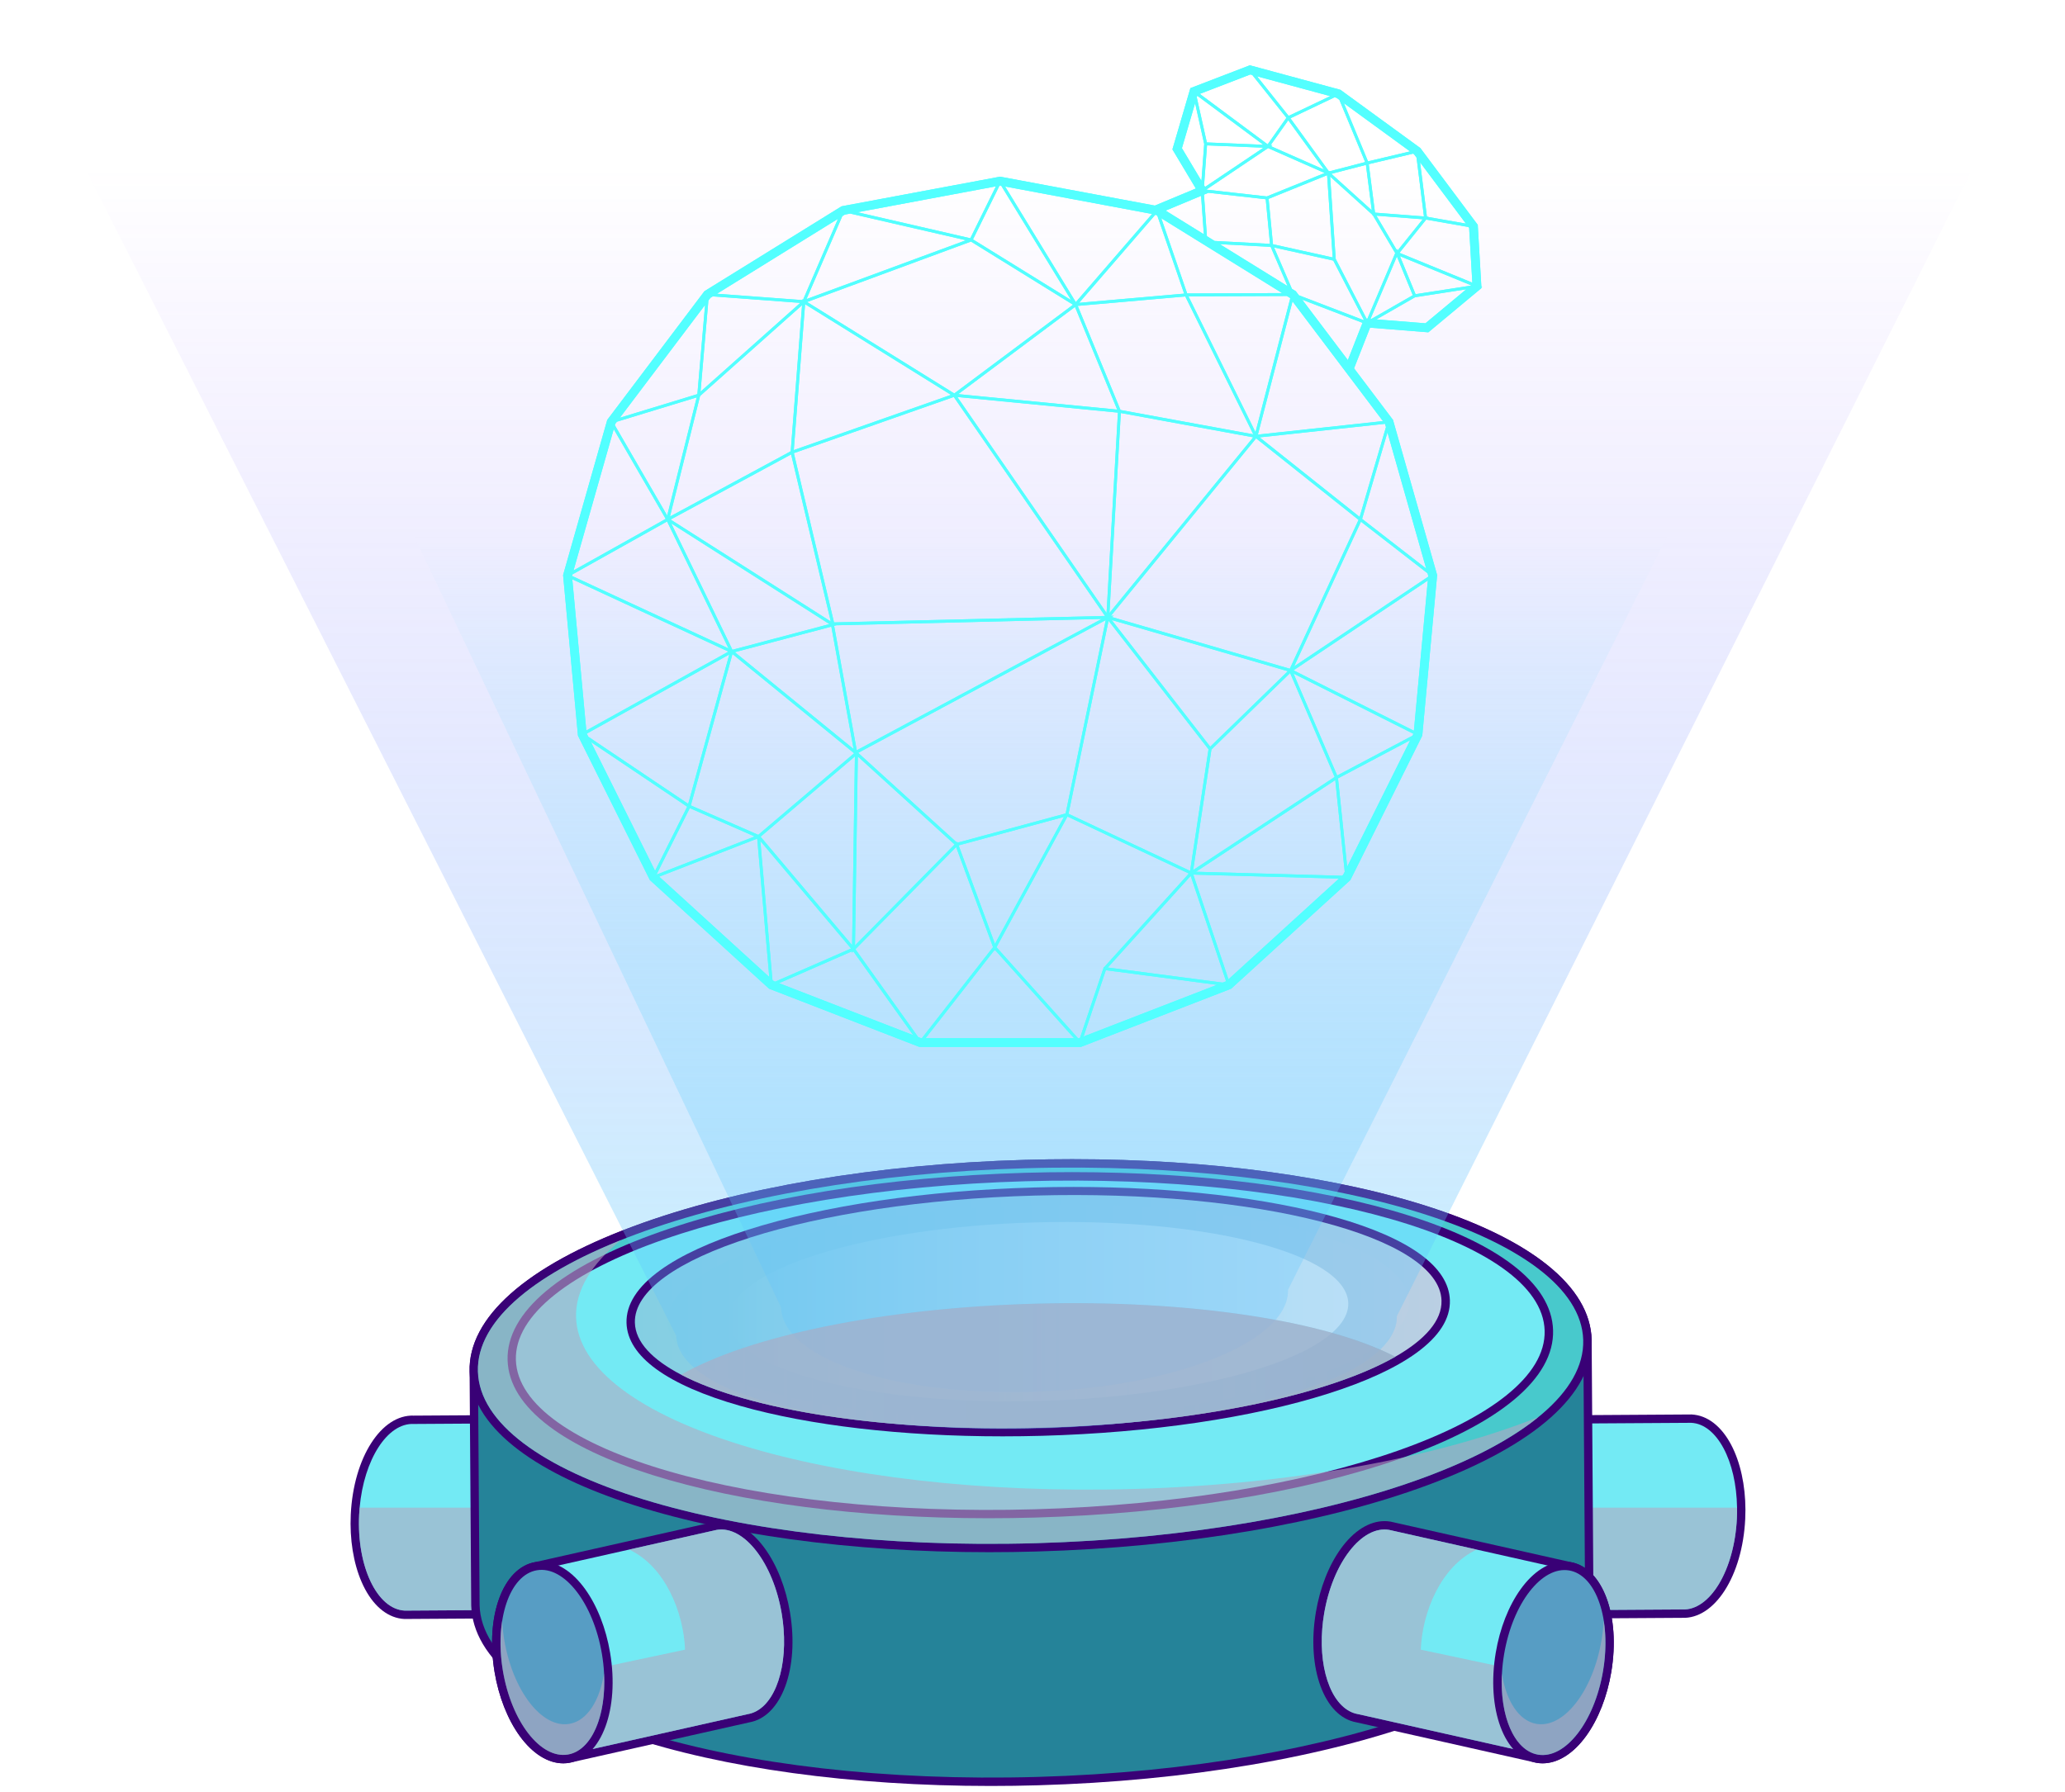 <svg width="235" height="204" viewBox="0 0 235 204" fill="none" xmlns="http://www.w3.org/2000/svg">
<path d="M45.342 184.196C43.634 183.824 42.145 182.36 41.152 180.073C40.221 177.93 39.782 175.202 39.918 172.391C40.231 165.917 43.386 160.983 47.106 161.138L68.089 161.006H68.115C68.341 161.018 68.569 161.048 68.79 161.096C70.499 161.469 71.987 162.933 72.98 165.22C73.911 167.362 74.35 170.09 74.214 172.902C73.901 179.376 70.746 184.309 67.026 184.155L46.043 184.286H46.017C45.791 184.274 45.563 184.245 45.342 184.196Z" fill="#390176"/>
<path d="M73.285 171.614C73.29 172.021 73.285 172.436 73.264 172.855C72.98 178.722 70.197 183.354 67.044 183.201L46.063 183.333C42.912 183.18 40.587 178.301 40.87 172.434C40.883 172.156 40.901 171.883 40.926 171.612C41.417 166.141 44.086 161.943 47.088 162.087L68.069 161.956C70.996 162.097 73.209 166.314 73.284 171.612L73.285 171.614Z" fill="#73EAF4"/>
<g style="mix-blend-mode:multiply" opacity="0.6">
<path d="M73.285 171.614C73.29 172.022 73.285 172.436 73.264 172.855C72.98 178.722 70.197 183.354 67.044 183.201L46.063 183.333C42.912 183.18 40.587 178.301 40.87 172.434C40.883 172.156 40.901 171.883 40.926 171.612H73.285V171.614Z" fill="#B2A8C1"/>
</g>
<path d="M169.737 184.196C168.029 183.824 166.541 182.36 165.548 180.073C164.617 177.93 164.178 175.202 164.314 172.391C164.627 165.917 167.781 160.983 171.502 161.138L192.484 161.006H192.511C192.737 161.018 192.965 161.048 193.186 161.096C194.894 161.469 196.382 162.933 197.375 165.22C198.307 167.362 198.746 170.09 198.609 172.902C198.297 179.376 195.142 184.309 191.422 184.155L170.439 184.286H170.412C170.186 184.274 169.958 184.245 169.737 184.196Z" fill="#390176"/>
<path d="M197.681 171.614C197.686 172.021 197.681 172.436 197.659 172.855C197.375 178.722 194.593 183.354 191.44 183.201L170.459 183.333C167.307 183.18 164.982 178.301 165.265 172.434C165.278 172.156 165.297 171.883 165.322 171.612C165.812 166.141 168.481 161.943 171.483 162.087L192.464 161.956C195.391 162.097 197.605 166.314 197.679 171.612L197.681 171.614Z" fill="#73EAF4"/>
<g style="mix-blend-mode:multiply" opacity="0.6">
<path d="M197.681 171.614C197.686 172.022 197.681 172.436 197.659 172.855C197.375 178.722 194.593 183.354 191.44 183.201L170.459 183.333C167.307 183.18 164.982 178.301 165.265 172.434C165.278 172.156 165.297 171.883 165.322 171.612H197.681V171.614Z" fill="#B2A8C1"/>
</g>
<path d="M112.74 203.293C96.976 203.293 82.286 201.278 71.378 197.622C65.96 195.806 61.683 193.658 58.668 191.241C55.408 188.628 53.712 185.768 53.625 182.744L53.441 156.124C53.273 149.988 59.882 144.119 72.052 139.6C83.911 135.195 99.75 132.504 116.651 132.023C118.439 131.971 120.245 131.946 122.018 131.946C137.782 131.946 152.472 133.961 163.379 137.617C168.798 139.433 173.075 141.581 176.09 143.998C179.35 146.611 181.046 149.471 181.132 152.495L181.317 179.115C181.485 185.251 174.876 191.12 162.706 195.639C150.847 200.044 135.008 202.735 118.106 203.216C116.319 203.268 114.516 203.293 112.745 203.293H112.738H112.74Z" fill="#390176"/>
<path d="M54.578 182.716C54.914 194.502 83.346 203.253 118.08 202.263C152.816 201.273 180.702 190.915 180.366 179.13L180.181 152.52C179.845 140.734 151.414 131.983 116.68 132.973C81.944 133.963 54.058 144.321 54.394 156.106L54.578 182.716Z" fill="#258399"/>
<path d="M112.555 176.683C96.79 176.683 82.1 174.67 71.192 171.012C65.774 169.196 61.498 167.048 58.483 164.631C55.224 162.018 53.527 159.158 53.442 156.134C53.268 149.995 59.877 144.123 72.053 139.6C83.913 135.195 99.751 132.504 116.653 132.023C118.441 131.971 120.247 131.946 122.02 131.946C137.785 131.946 152.475 133.961 163.383 137.617C168.801 139.433 173.077 141.581 176.092 143.998C179.351 146.611 181.048 149.471 181.133 152.495C181.307 158.634 174.698 164.506 162.521 169.029C150.662 173.434 134.823 176.125 117.922 176.606C116.134 176.658 114.328 176.683 112.555 176.683Z" fill="#390176"/>
<path d="M117.886 175.66C152.622 174.671 180.509 164.315 180.173 152.53C179.838 140.744 151.407 131.991 116.672 132.98C81.936 133.969 54.05 144.324 54.385 156.11C54.72 167.896 83.151 176.648 117.886 175.66Z" fill="#48C9CC"/>
<path d="M112.504 172.818C97.897 172.818 84.302 171.068 74.222 167.89C69.208 166.309 65.252 164.438 62.461 162.327C59.421 160.028 57.841 157.501 57.765 154.815C57.61 149.379 63.791 144.189 75.17 140.198C86.216 136.326 100.962 133.946 116.693 133.496C118.462 133.447 120.248 133.42 122.003 133.42C136.609 133.42 150.205 135.17 160.285 138.349C165.299 139.929 169.255 141.8 172.046 143.911C175.086 146.21 176.666 148.737 176.742 151.423C176.897 156.859 170.715 162.049 159.337 166.04C148.291 169.912 133.544 172.293 117.814 172.742C116.044 172.792 114.258 172.818 112.504 172.818Z" fill="#390176"/>
<path d="M117.777 171.798C150.106 170.878 176.076 161.774 175.783 151.463C175.489 141.152 149.043 133.539 116.714 134.459C84.385 135.38 58.415 144.484 58.708 154.795C59.002 165.106 85.448 172.718 117.777 171.798Z" fill="#73EAF4"/>
<g style="mix-blend-mode:multiply" opacity="0.6">
<path d="M65.556 149.939C65.468 146.865 67.3 143.889 70.673 141.151C60.422 145.252 54.236 150.518 54.395 156.106C54.731 167.891 83.162 176.642 117.897 175.653C143.574 174.921 165.508 169.07 175.066 161.307C163.695 165.853 147.324 168.966 129.057 169.486C94.322 170.476 65.89 161.725 65.556 149.939Z" fill="#B2A8C1"/>
</g>
<path d="M114.104 163.496C102.702 163.496 92.1 162.265 84.25 160.03C75.888 157.648 71.41 154.386 71.299 150.593C71.237 148.492 72.528 146.471 75.135 144.586C77.483 142.89 80.843 141.339 85.12 139.979C93.801 137.217 105.383 135.509 117.732 135.168C119.219 135.126 120.721 135.106 122.194 135.106C133.596 135.106 144.198 136.337 152.048 138.573C160.409 140.955 164.888 144.217 164.999 148.01C165.061 150.111 163.77 152.132 161.163 154.016C158.815 155.713 155.455 157.263 151.178 158.624C142.497 161.385 130.915 163.094 118.566 163.435C117.079 163.476 115.577 163.496 114.104 163.496Z" fill="#390176"/>
<path d="M158.783 154.436C151.161 158.794 136.034 162.031 118.537 162.515C100.764 163.004 85.263 160.522 77.513 156.478C74.209 154.755 72.313 152.749 72.25 150.568C72.035 143.271 92.409 136.788 117.759 136.09C143.109 135.391 163.832 140.739 164.046 148.036C164.113 150.297 162.204 152.479 158.783 154.436Z" fill="url(#paint0_linear_2004_5376)"/>
<path d="M155.498 154.022C148.492 158.027 134.587 161.003 118.505 161.447C102.169 161.896 87.92 159.616 80.797 155.898C77.761 154.314 76.018 152.47 75.96 150.465C75.762 143.758 94.489 137.798 117.79 137.156C141.091 136.514 160.14 141.429 160.337 148.138C160.399 150.216 158.644 152.222 155.5 154.02L155.498 154.022Z" fill="url(#paint1_linear_2004_5376)"/>
<g style="mix-blend-mode:screen" opacity="0.6">
<path d="M149.388 153.25C143.529 156.6 131.9 159.088 118.447 159.461C104.784 159.837 92.867 157.929 86.908 154.82C84.367 153.496 82.91 151.952 82.862 150.276C82.697 144.665 98.359 139.681 117.849 139.144C137.338 138.607 153.27 142.719 153.435 148.329C153.486 150.068 152.018 151.744 149.388 153.25Z" fill="url(#paint2_linear_2004_5376)"/>
</g>
<g opacity="0.4">
<path d="M158.783 154.436C151.161 158.794 136.034 162.031 118.537 162.515C100.764 163.004 85.263 160.522 77.513 156.478C85.135 152.119 100.262 148.881 117.759 148.399C135.533 147.91 151.033 150.392 158.783 154.436Z" fill="url(#paint3_linear_2004_5376)"/>
</g>
<g style="mix-blend-mode:screen" opacity="0.51">
<path d="M234.097 0H0L76.953 152.052C77.005 153.98 78.575 155.753 81.311 157.277C87.728 160.852 103.565 163.046 118.281 162.614C132.769 162.186 148.296 159.324 154.607 155.471C157.439 153.742 159.02 151.812 158.965 149.814L234.097 0Z" fill="url(#paint4_linear_2004_5376)"/>
<path d="M193.88 52.822H43.218L88.894 148.829C88.934 150.579 90.126 152.189 92.202 153.572C97.073 156.817 106.814 158.809 117.984 158.417C128.98 158.028 138.486 155.43 143.276 151.933C145.426 150.363 146.626 148.612 146.584 146.797L193.88 52.822Z" fill="url(#paint5_linear_2004_5376)"/>
</g>
<g style="mix-blend-mode:multiply" opacity="0.6">
<path d="M158.783 154.436C151.161 158.794 136.034 162.031 118.537 162.515C100.764 163.004 85.263 160.522 77.513 156.478C85.135 152.119 100.262 148.881 117.759 148.399C135.533 147.91 151.033 150.392 158.783 154.436Z" fill="#B2A8C1"/>
</g>
<path d="M64.101 200.716C62.353 200.716 60.587 199.603 59.128 197.58C57.761 195.686 56.752 193.114 56.286 190.338C55.212 183.947 57.242 178.452 60.911 177.81L81.383 173.208L81.408 173.203C81.631 173.164 81.859 173.146 82.086 173.146C83.834 173.146 85.6 174.259 87.059 176.282C88.426 178.176 89.435 180.748 89.901 183.524C90.975 189.915 88.945 195.409 85.276 196.052L64.804 200.654L64.779 200.659C64.556 200.697 64.328 200.716 64.101 200.716Z" fill="#390176"/>
<path d="M85.092 195.117L64.621 199.72C61.864 200.184 58.95 196.883 57.645 192.094C57.477 191.479 57.336 190.838 57.224 190.18C56.249 184.388 57.982 179.269 61.094 178.745L71.593 176.385L81.564 174.143C84.676 173.619 87.987 177.89 88.962 183.682C89.06 184.263 89.129 184.837 89.173 185.397C89.575 190.453 87.892 194.644 85.092 195.117Z" fill="#73EAF4"/>
<g style="mix-blend-mode:multiply" opacity="0.6">
<path d="M85.091 195.117L64.621 199.719C61.864 200.183 58.95 196.883 57.645 192.094L77.962 187.779C77.806 183.572 75.7 178.281 71.594 176.386L81.566 174.144C84.677 173.62 87.988 177.892 88.963 183.684C89.061 184.264 89.131 184.838 89.174 185.399C89.577 190.454 87.894 194.646 85.093 195.118L85.091 195.117Z" fill="#B2A8C1"/>
</g>
<path d="M64.1 200.716C62.352 200.716 60.586 199.603 59.128 197.58C57.761 195.685 56.751 193.114 56.286 190.337C55.208 183.93 57.252 178.426 60.937 177.805C61.16 177.767 61.388 177.749 61.616 177.749C63.364 177.749 65.13 178.861 66.588 180.884C67.955 182.779 68.965 185.35 69.43 188.127C70.508 194.534 68.464 200.039 64.779 200.659C64.556 200.697 64.328 200.716 64.1 200.716Z" fill="#390176"/>
<path d="M64.632 199.712C67.744 199.188 69.476 194.069 68.502 188.277C67.528 182.485 64.216 178.214 61.105 178.738C57.993 179.262 56.261 184.381 57.235 190.173C58.209 195.965 61.521 200.236 64.632 199.712Z" fill="#579DC4"/>
<g style="mix-blend-mode:multiply" opacity="0.6">
<path d="M64.787 196.226C61.676 196.75 58.365 192.478 57.39 186.686C57.264 185.936 57.184 185.198 57.146 184.479C56.875 186.182 56.88 188.139 57.224 190.18C58.199 195.972 61.51 200.243 64.621 199.719C67.33 199.264 68.993 195.325 68.736 190.492C68.238 193.62 66.802 195.889 64.787 196.226Z" fill="#B2A8C1"/>
</g>
<path d="M175.548 200.716C177.296 200.716 179.062 199.603 180.52 197.58C181.887 195.686 182.897 193.114 183.362 190.338C184.437 183.947 182.406 178.452 178.738 177.81L158.265 173.208L158.241 173.203C158.018 173.164 157.79 173.146 157.562 173.146C155.814 173.146 154.048 174.259 152.589 176.282C151.222 178.176 150.213 180.748 149.747 183.524C148.673 189.915 150.704 195.409 154.372 196.052L174.844 200.654L174.869 200.659C175.092 200.697 175.32 200.716 175.548 200.716Z" fill="#390176"/>
<path d="M154.557 195.117L175.027 199.72C177.785 200.184 180.698 196.883 182.004 192.094C182.172 191.479 182.313 190.838 182.424 190.18C183.399 184.388 181.666 179.269 178.554 178.745L168.056 176.385L158.084 174.143C154.973 173.619 151.661 177.89 150.687 183.682C150.589 184.263 150.519 184.837 150.476 185.397C150.073 190.453 151.756 194.644 154.557 195.117Z" fill="#73EAF4"/>
<g style="mix-blend-mode:multiply" opacity="0.6">
<path d="M154.557 195.117L175.027 199.719C177.785 200.183 180.698 196.883 182.004 192.094L161.686 187.779C161.843 183.572 163.948 178.281 168.054 176.386L158.083 174.144C154.971 173.62 151.66 177.892 150.685 183.684C150.587 184.264 150.517 184.838 150.474 185.399C150.072 190.454 151.755 194.646 154.555 195.118L154.557 195.117Z" fill="#B2A8C1"/>
</g>
<path d="M175.548 200.716C177.296 200.716 179.062 199.603 180.52 197.58C181.887 195.685 182.897 193.114 183.363 190.337C184.44 183.93 182.396 178.426 178.711 177.805C178.488 177.767 178.26 177.749 178.032 177.749C176.285 177.749 174.518 178.861 173.06 180.884C171.693 182.779 170.683 185.35 170.218 188.127C169.14 194.534 171.184 200.039 174.869 200.659C175.092 200.697 175.32 200.716 175.548 200.716Z" fill="#390176"/>
<path d="M182.435 190.195C183.41 184.403 181.677 179.284 178.566 178.76C175.455 178.237 172.143 182.507 171.169 188.299C170.195 194.091 171.927 199.211 175.038 199.734C178.149 200.258 181.461 195.987 182.435 190.195Z" fill="#579DC4"/>
<g style="mix-blend-mode:multiply" opacity="0.6">
<path d="M174.861 196.226C177.973 196.75 181.284 192.478 182.258 186.686C182.385 185.936 182.464 185.198 182.503 184.479C182.774 186.182 182.769 188.139 182.425 190.18C181.45 195.972 178.139 200.243 175.027 199.719C172.318 199.264 170.655 195.325 170.913 190.492C171.41 193.62 172.847 195.889 174.861 196.226Z" fill="#B2A8C1"/>
</g>
<g filter="url(#filter0_f_2004_5376)">
<path d="M162.546 37.827L168.591 32.795L168.583 32.662L168.694 32.645L168.58 32.598L168.172 25.595L161.635 16.849L152.54 10.222L142.232 7.431L135.467 10.031L133.423 17.005L136.087 21.458L131.426 23.401L113.905 20.126L113.814 20.109L95.863 23.466L95.772 23.483L80.245 33.099L80.165 33.147L69.105 47.799L64.081 65.458L65.773 83.739L73.956 100.174L87.521 112.543L104.551 119.142L104.637 119.175H122.992L140.022 112.576L140.108 112.543L153.674 100.174L161.856 83.739L163.549 65.458L158.551 47.889L158.527 47.799L154.093 41.927L155.914 37.299L162.546 37.827ZM162.539 65.551L162.531 65.648L147.274 75.853L154.879 59.383L162.456 65.257L162.539 65.549V65.551ZM160.738 83.744L152.174 88.274L147.206 76.673L160.848 83.525L160.738 83.744ZM152.864 99.562L152.727 99.686L136.099 99.229L151.954 88.796L153.033 99.221L152.862 99.563L152.864 99.562ZM74.756 99.537L74.736 99.497L78.499 91.986L85.885 95.213L74.757 99.538L74.756 99.537ZM66.775 83.506L82.998 74.495L78.32 91.502L66.951 83.861L66.775 83.504V83.506ZM65.093 65.551L65.14 65.386L75.915 59.356L82.911 73.812L65.093 65.556V65.551ZM70.014 48.251L70.202 48.004L79.289 45.231L75.926 58.686L69.971 48.403L70.014 48.251ZM142.515 8.539L146.398 13.406L144.261 16.43L136.538 10.688L142.289 8.477L142.516 8.539H142.515ZM167.369 32.514L161.094 33.488L159.316 29.16L167.412 32.477L167.369 32.514ZM152.007 29.47L151.372 20.099L156.177 24.441L156.187 24.514L156.235 24.517L158.776 28.808L155.616 36.275L155.511 36.266L152.007 29.471V29.47ZM109.094 96.228L121.078 92.988L113.227 107.44L109.093 96.228H109.094ZM78.619 91.675L83.357 74.449L97.203 85.743L86.292 95.029L78.621 91.677L78.619 91.675ZM79.66 45.117L79.678 45.112L79.682 45.066L91.276 34.739L89.986 51.352L89.948 51.365L89.953 51.387L76.241 58.799L79.66 45.117ZM122.113 34.686L108.595 44.785L91.852 34.378L110.498 27.497L122.113 34.686ZM131.447 24.476L131.519 24.446L131.71 24.564L134.758 33.423L122.803 34.471L131.447 24.476ZM146.556 76.402L137.727 84.993L126.515 70.575L146.556 76.402ZM121.269 92.594L108.979 95.917L108.941 95.814L108.87 95.887L97.661 85.697L125.833 70.586L121.269 92.594ZM94.606 71.326L97.139 85.261L83.623 74.236L94.606 71.326ZM91.621 34.626L108.223 44.944L90.332 51.232L91.621 34.626ZM127.138 46.624L109.048 44.863L122.335 34.936L127.138 46.624ZM97.501 85.404L94.927 71.242L95.178 71.175L125.374 70.455L97.503 85.404H97.501ZM94.912 70.849L90.342 51.581L108.54 45.186L125.755 70.112L94.912 70.849ZM108.945 45.187L127.221 46.967L125.928 69.778L108.945 45.187ZM94.544 70.743L76.316 59.139L90.032 51.725L94.544 70.743ZM127.552 47.014L142.618 49.778L126.258 69.773L127.551 47.014H127.552ZM127.571 46.679V46.666L127.512 46.661L122.648 34.819L134.886 33.746L142.631 49.441L127.572 46.678L127.571 46.679ZM94.391 71.039L83.354 73.963L76.392 59.581L94.391 71.039ZM97.29 86.105L96.969 107.583L86.553 95.24L97.29 86.105ZM97.623 86.111L108.634 96.122L97.302 107.618L97.623 86.111ZM126.155 70.656L137.532 85.286L135.435 99.134L121.599 92.632L126.155 70.656ZM137.863 85.321L146.817 76.608L151.884 88.442L135.786 99.034L137.863 85.319V85.321ZM126.503 70.224L126.757 70.087L126.423 70.096L142.949 49.897L154.608 59.173L146.782 76.121L126.501 70.224H126.503ZM135.251 33.736L146.448 33.691L146.78 33.898L146.834 33.969L142.876 49.19L135.251 33.735V33.736ZM144.6 28.097L146.529 32.57L138.814 27.793L144.6 28.099V28.097ZM144.369 22.638L151.026 19.943L151.661 29.306L144.866 27.801L144.371 22.639L144.369 22.638ZM137.328 21.59L137.311 21.563L144.311 16.856L150.748 19.695L144.168 22.36L137.328 21.59ZM146.604 13.688L150.679 19.303L144.637 16.638L144.808 16.523L144.607 16.515L146.604 13.69V13.688ZM156.108 23.935L151.517 19.787L155.443 18.769L156.11 23.937L156.108 23.935ZM155.962 36.303L158.969 29.2L160.778 33.603L156.055 36.31L155.962 36.303ZM158.974 28.337L158.936 28.428L156.639 24.551L161.909 24.958L159.049 28.516L158.974 28.335V28.337ZM156.479 24.205L155.768 18.686L160.817 17.488L160.925 17.566L161.204 17.939L162.046 24.636L156.479 24.205ZM155.724 18.354V18.351L155.681 18.363L152.944 11.752L160.462 17.232L155.724 18.356V18.354ZM155.357 18.446L151.329 19.491V19.462L151.234 19.499L146.855 13.466L151.874 11.074L152.101 11.135L152.428 11.375L155.357 18.446ZM146.656 13.193L146.601 13.116L146.594 13.125L143.055 8.687L151.38 10.941L146.656 13.191V13.193ZM136.253 10.896L143.764 16.478L137.341 16.214L136.197 11.085L136.252 10.896H136.253ZM137.361 16.548L143.782 16.811L137.141 21.275L137.025 21.081L137.361 16.548ZM137.517 21.944L144.04 22.679L144.529 27.759L138.227 27.427L137.349 26.883L137.013 22.155L137.519 21.944H137.517ZM145.912 33.36L135.101 33.404L132.154 24.84L145.912 33.362V33.36ZM122.428 34.39L114.384 21.229L131.106 24.356L122.428 34.39ZM113.814 21.122L113.944 21.147L121.898 34.162L110.729 27.249L113.741 21.136L113.812 21.122H113.814ZM110.423 27.119L97.579 24.158L113.333 21.212L110.423 27.119ZM96.137 24.428L96.761 24.311L109.934 27.347L91.779 34.047L95.856 24.602L96.137 24.428ZM91.396 34.096L91.328 34.052L91.32 34.16L81.594 33.435L95.362 24.908L91.398 34.096H91.396ZM80.849 33.898L81.114 33.735L91.07 34.476L79.722 44.584L80.615 34.209L80.849 33.899V33.898ZM96.856 107.967L88.216 111.743L88.055 111.68L87.905 111.543L86.528 95.731L96.856 107.969V107.967ZM96.957 108.286V108.443L97.107 108.288L103.919 117.828L88.657 111.914L96.957 108.288V108.286ZM97.345 108.047L108.808 96.419L113.009 107.814L104.91 118.177H104.825L104.486 118.046L97.346 108.047H97.345ZM113.145 108.18L113.169 108.245L113.232 108.13L122.231 118.177H105.332L113.145 108.18ZM122.808 118.177H122.678L113.401 107.819L121.482 92.943L135.294 99.434L125.67 110.076L125.62 110.07L122.906 118.136L122.808 118.174V118.177ZM125.848 110.437L138.488 112.101L123.31 117.983L125.848 110.437ZM139.135 111.849L126.071 110.131L135.5 99.703L139.53 111.698L139.135 111.851V111.849ZM143.346 49.785L157.612 48.241L157.618 48.25L157.725 48.621L154.728 58.839L143.348 49.785H143.346ZM143.147 49.472L147.091 34.307L157.379 47.932L143.148 49.472H143.147ZM147.52 33.222L147.464 33.147L147.023 32.875L144.993 28.169L151.73 29.663L155.199 36.389L155.179 36.439L147.813 33.61L147.52 33.222ZM162.218 36.8L156.644 36.356L161.044 33.834L166.868 32.929L162.217 36.8H162.218ZM159.262 28.781L162.303 24.997L167.109 25.84L167.191 25.95L167.554 32.176L159.262 28.779V28.781ZM166.82 25.452L162.543 24.7L162.564 24.674L162.385 24.66L161.608 18.477L166.822 25.452H166.82ZM134.504 16.867L136.004 11.746L137.038 16.387L136.727 20.585L134.504 16.867ZM136.687 22.29L136.998 26.667L132.65 23.974L136.687 22.29ZM80.239 34.708L79.364 44.86L70.541 47.551L80.239 34.708ZM69.843 48.849L75.757 59.06L75.659 59.114L75.662 59.117L65.268 64.934L69.843 48.85V48.849ZM65.128 65.939L82.896 74.171L66.723 83.153L65.128 65.937V65.939ZM67.25 84.464L78.205 91.827L74.549 99.124L67.252 84.464H67.25ZM75.018 99.791L86.172 95.456L87.544 111.212L75.018 99.791ZM139.802 111.472L135.799 99.553L152.373 100.011L139.802 111.474V111.472ZM153.311 98.663L152.268 88.6L160.484 84.255L153.311 98.662V98.663ZM160.905 83.182L147.203 76.3L162.488 66.075L160.903 83.182H160.905ZM162.302 64.718L155.008 59.062L157.895 49.221L162.302 64.716V64.718ZM148.192 34.111L155.057 36.747L153.388 40.992L148.192 34.111Z" fill="#53FFFF"/>
</g>
<path d="M162.546 37.827L168.591 32.795L168.583 32.662L168.694 32.645L168.58 32.598L168.172 25.595L161.635 16.849L152.54 10.222L142.232 7.431L135.467 10.031L133.423 17.005L136.087 21.458L131.426 23.401L113.905 20.126L113.814 20.109L95.863 23.466L95.772 23.483L80.245 33.099L80.165 33.147L69.105 47.799L64.081 65.458L65.773 83.739L73.956 100.174L87.521 112.543L104.551 119.142L104.637 119.175H122.992L140.022 112.576L140.108 112.543L153.674 100.174L161.856 83.739L163.549 65.458L158.551 47.889L158.527 47.799L154.093 41.927L155.914 37.299L162.546 37.827ZM162.539 65.551L162.531 65.648L147.274 75.853L154.879 59.383L162.456 65.257L162.539 65.549V65.551ZM160.738 83.744L152.174 88.274L147.206 76.673L160.848 83.525L160.738 83.744ZM152.864 99.562L152.727 99.686L136.099 99.229L151.954 88.796L153.033 99.221L152.862 99.563L152.864 99.562ZM74.756 99.537L74.736 99.497L78.499 91.986L85.885 95.213L74.757 99.538L74.756 99.537ZM66.775 83.506L82.998 74.495L78.32 91.502L66.951 83.861L66.775 83.504V83.506ZM65.093 65.551L65.14 65.386L75.915 59.356L82.911 73.812L65.093 65.556V65.551ZM70.014 48.251L70.202 48.004L79.289 45.231L75.926 58.686L69.971 48.403L70.014 48.251ZM142.515 8.539L146.398 13.406L144.261 16.43L136.538 10.688L142.289 8.477L142.516 8.539H142.515ZM167.369 32.514L161.094 33.488L159.316 29.16L167.412 32.477L167.369 32.514ZM152.007 29.47L151.372 20.099L156.177 24.441L156.187 24.514L156.235 24.517L158.776 28.808L155.616 36.275L155.511 36.266L152.007 29.471V29.47ZM109.094 96.228L121.078 92.988L113.227 107.44L109.093 96.228H109.094ZM78.619 91.675L83.357 74.449L97.203 85.743L86.292 95.029L78.621 91.677L78.619 91.675ZM79.66 45.117L79.678 45.112L79.682 45.066L91.276 34.739L89.986 51.352L89.948 51.365L89.953 51.387L76.241 58.799L79.66 45.117ZM122.113 34.686L108.595 44.785L91.852 34.378L110.498 27.497L122.113 34.686ZM131.447 24.476L131.519 24.446L131.71 24.564L134.758 33.423L122.803 34.471L131.447 24.476ZM146.556 76.402L137.727 84.993L126.515 70.575L146.556 76.402ZM121.269 92.594L108.979 95.917L108.941 95.814L108.87 95.887L97.661 85.697L125.833 70.586L121.269 92.594ZM94.606 71.326L97.139 85.261L83.623 74.236L94.606 71.326ZM91.621 34.626L108.223 44.944L90.332 51.232L91.621 34.626ZM127.138 46.624L109.048 44.863L122.335 34.936L127.138 46.624ZM97.501 85.404L94.927 71.242L95.178 71.175L125.374 70.455L97.503 85.404H97.501ZM94.912 70.849L90.342 51.581L108.54 45.186L125.755 70.112L94.912 70.849ZM108.945 45.187L127.221 46.967L125.928 69.778L108.945 45.187ZM94.544 70.743L76.316 59.139L90.032 51.725L94.544 70.743ZM127.552 47.014L142.618 49.778L126.258 69.773L127.551 47.014H127.552ZM127.571 46.679V46.666L127.512 46.661L122.648 34.819L134.886 33.746L142.631 49.441L127.572 46.678L127.571 46.679ZM94.391 71.039L83.354 73.963L76.392 59.581L94.391 71.039ZM97.29 86.105L96.969 107.583L86.553 95.24L97.29 86.105ZM97.623 86.111L108.634 96.122L97.302 107.618L97.623 86.111ZM126.155 70.656L137.532 85.286L135.435 99.134L121.599 92.632L126.155 70.656ZM137.863 85.321L146.817 76.608L151.884 88.442L135.786 99.034L137.863 85.319V85.321ZM126.503 70.224L126.757 70.087L126.423 70.096L142.949 49.897L154.608 59.173L146.782 76.121L126.501 70.224H126.503ZM135.251 33.736L146.448 33.691L146.78 33.898L146.834 33.969L142.876 49.19L135.251 33.735V33.736ZM144.6 28.097L146.529 32.57L138.814 27.793L144.6 28.099V28.097ZM144.369 22.638L151.026 19.943L151.661 29.306L144.866 27.801L144.371 22.639L144.369 22.638ZM137.328 21.59L137.311 21.563L144.311 16.856L150.748 19.695L144.168 22.36L137.328 21.59ZM146.604 13.688L150.679 19.303L144.637 16.638L144.808 16.523L144.607 16.515L146.604 13.69V13.688ZM156.108 23.935L151.517 19.787L155.443 18.769L156.11 23.937L156.108 23.935ZM155.962 36.303L158.969 29.2L160.778 33.603L156.055 36.31L155.962 36.303ZM158.974 28.337L158.936 28.428L156.639 24.551L161.909 24.958L159.049 28.516L158.974 28.335V28.337ZM156.479 24.205L155.768 18.686L160.817 17.488L160.925 17.566L161.204 17.939L162.046 24.636L156.479 24.205ZM155.724 18.354V18.351L155.681 18.363L152.944 11.752L160.462 17.232L155.724 18.356V18.354ZM155.357 18.446L151.329 19.491V19.462L151.234 19.499L146.855 13.466L151.874 11.074L152.101 11.135L152.428 11.375L155.357 18.446ZM146.656 13.193L146.601 13.116L146.594 13.125L143.055 8.687L151.38 10.941L146.656 13.191V13.193ZM136.253 10.896L143.764 16.478L137.341 16.214L136.197 11.085L136.252 10.896H136.253ZM137.361 16.548L143.782 16.811L137.141 21.275L137.025 21.081L137.361 16.548ZM137.517 21.944L144.04 22.679L144.529 27.759L138.227 27.427L137.349 26.883L137.013 22.155L137.519 21.944H137.517ZM145.912 33.36L135.101 33.404L132.154 24.84L145.912 33.362V33.36ZM122.428 34.39L114.384 21.229L131.106 24.356L122.428 34.39ZM113.814 21.122L113.944 21.147L121.898 34.162L110.729 27.249L113.741 21.136L113.812 21.122H113.814ZM110.423 27.119L97.579 24.158L113.333 21.212L110.423 27.119ZM96.137 24.428L96.761 24.311L109.934 27.347L91.779 34.047L95.856 24.602L96.137 24.428ZM91.396 34.096L91.328 34.052L91.32 34.16L81.594 33.435L95.362 24.908L91.398 34.096H91.396ZM80.849 33.898L81.114 33.735L91.07 34.476L79.722 44.584L80.615 34.209L80.849 33.899V33.898ZM96.856 107.967L88.216 111.743L88.055 111.68L87.905 111.543L86.528 95.731L96.856 107.969V107.967ZM96.957 108.286V108.443L97.107 108.288L103.919 117.828L88.657 111.914L96.957 108.288V108.286ZM97.345 108.047L108.808 96.419L113.009 107.814L104.91 118.177H104.825L104.486 118.046L97.346 108.047H97.345ZM113.145 108.18L113.169 108.245L113.232 108.13L122.231 118.177H105.332L113.145 108.18ZM122.808 118.177H122.678L113.401 107.819L121.482 92.943L135.294 99.434L125.67 110.076L125.62 110.07L122.906 118.136L122.808 118.174V118.177ZM125.848 110.437L138.488 112.101L123.31 117.983L125.848 110.437ZM139.135 111.849L126.071 110.131L135.5 99.703L139.53 111.698L139.135 111.851V111.849ZM143.346 49.785L157.612 48.241L157.618 48.25L157.725 48.621L154.728 58.839L143.348 49.785H143.346ZM143.147 49.472L147.091 34.307L157.379 47.932L143.148 49.472H143.147ZM147.52 33.222L147.464 33.147L147.023 32.875L144.993 28.169L151.73 29.663L155.199 36.389L155.179 36.439L147.813 33.61L147.52 33.222ZM162.218 36.8L156.644 36.356L161.044 33.834L166.868 32.929L162.217 36.8H162.218ZM159.262 28.781L162.303 24.997L167.109 25.84L167.191 25.95L167.554 32.176L159.262 28.779V28.781ZM166.82 25.452L162.543 24.7L162.564 24.674L162.385 24.66L161.608 18.477L166.822 25.452H166.82ZM134.504 16.867L136.004 11.746L137.038 16.387L136.727 20.585L134.504 16.867ZM136.687 22.29L136.998 26.667L132.65 23.974L136.687 22.29ZM80.239 34.708L79.364 44.86L70.541 47.551L80.239 34.708ZM69.843 48.849L75.757 59.06L75.659 59.114L75.662 59.117L65.268 64.934L69.843 48.85V48.849ZM65.128 65.939L82.896 74.171L66.723 83.153L65.128 65.937V65.939ZM67.25 84.464L78.205 91.827L74.549 99.124L67.252 84.464H67.25ZM75.018 99.791L86.172 95.456L87.544 111.212L75.018 99.791ZM139.802 111.472L135.799 99.553L152.373 100.011L139.802 111.474V111.472ZM153.311 98.663L152.268 88.6L160.484 84.255L153.311 98.662V98.663ZM160.905 83.182L147.203 76.3L162.488 66.075L160.903 83.182H160.905ZM162.302 64.718L155.008 59.062L157.895 49.221L162.302 64.716V64.718ZM148.192 34.111L155.057 36.747L153.388 40.992L148.192 34.111Z" fill="#53FFFF"/>
<defs>
<filter id="filter0_f_2004_5376" x="59.081" y="2.431" width="114.614" height="121.745" filterUnits="userSpaceOnUse" color-interpolation-filters="sRGB">
<feFlood flood-opacity="0" result="BackgroundImageFix"/>
<feBlend mode="normal" in="SourceGraphic" in2="BackgroundImageFix" result="shape"/>
<feGaussianBlur stdDeviation="2.5" result="effect1_foregroundBlur_2004_5376"/>
</filter>
<linearGradient id="paint0_linear_2004_5376" x1="72.248" y1="149.302" x2="164.048" y2="149.302" gradientUnits="userSpaceOnUse">
<stop stop-color="#84CFE3"/>
<stop offset="1" stop-color="#BACFE3"/>
</linearGradient>
<linearGradient id="paint1_linear_2004_5376" x1="75.956" y1="149.302" x2="160.339" y2="149.302" gradientUnits="userSpaceOnUse">
<stop stop-color="#84CFE3"/>
<stop offset="1" stop-color="#BACFE3"/>
</linearGradient>
<linearGradient id="paint2_linear_2004_5376" x1="82.86" y1="149.302" x2="153.436" y2="149.302" gradientUnits="userSpaceOnUse">
<stop stop-color="white" stop-opacity="0"/>
<stop offset="0.22" stop-color="white" stop-opacity="0.24"/>
<stop offset="0.6" stop-color="white" stop-opacity="0.64"/>
<stop offset="0.87" stop-color="white" stop-opacity="0.9"/>
<stop offset="1" stop-color="white"/>
</linearGradient>
<linearGradient id="paint3_linear_2004_5376" x1="77.513" y1="155.457" x2="158.783" y2="155.457" gradientUnits="userSpaceOnUse">
<stop stop-color="#86CFE4"/>
<stop offset="0.31" stop-color="#6CC9DF"/>
<stop offset="0.96" stop-color="#2BB9D4"/>
<stop offset="1" stop-color="#28B9D4"/>
</linearGradient>
<linearGradient id="paint4_linear_2004_5376" x1="117.046" y1="19.325" x2="117.045" y2="137.853" gradientUnits="userSpaceOnUse">
<stop stop-color="#7F38FE" stop-opacity="0"/>
<stop offset="1" stop-color="#5FC4FD" stop-opacity="0.63"/>
</linearGradient>
<linearGradient id="paint5_linear_2004_5376" x1="117.046" y1="60.925" x2="117.045" y2="135.94" gradientUnits="userSpaceOnUse">
<stop stop-color="#5FC4FD" stop-opacity="0"/>
<stop offset="1" stop-color="#5FC4FD"/>
</linearGradient>
</defs>
</svg>
